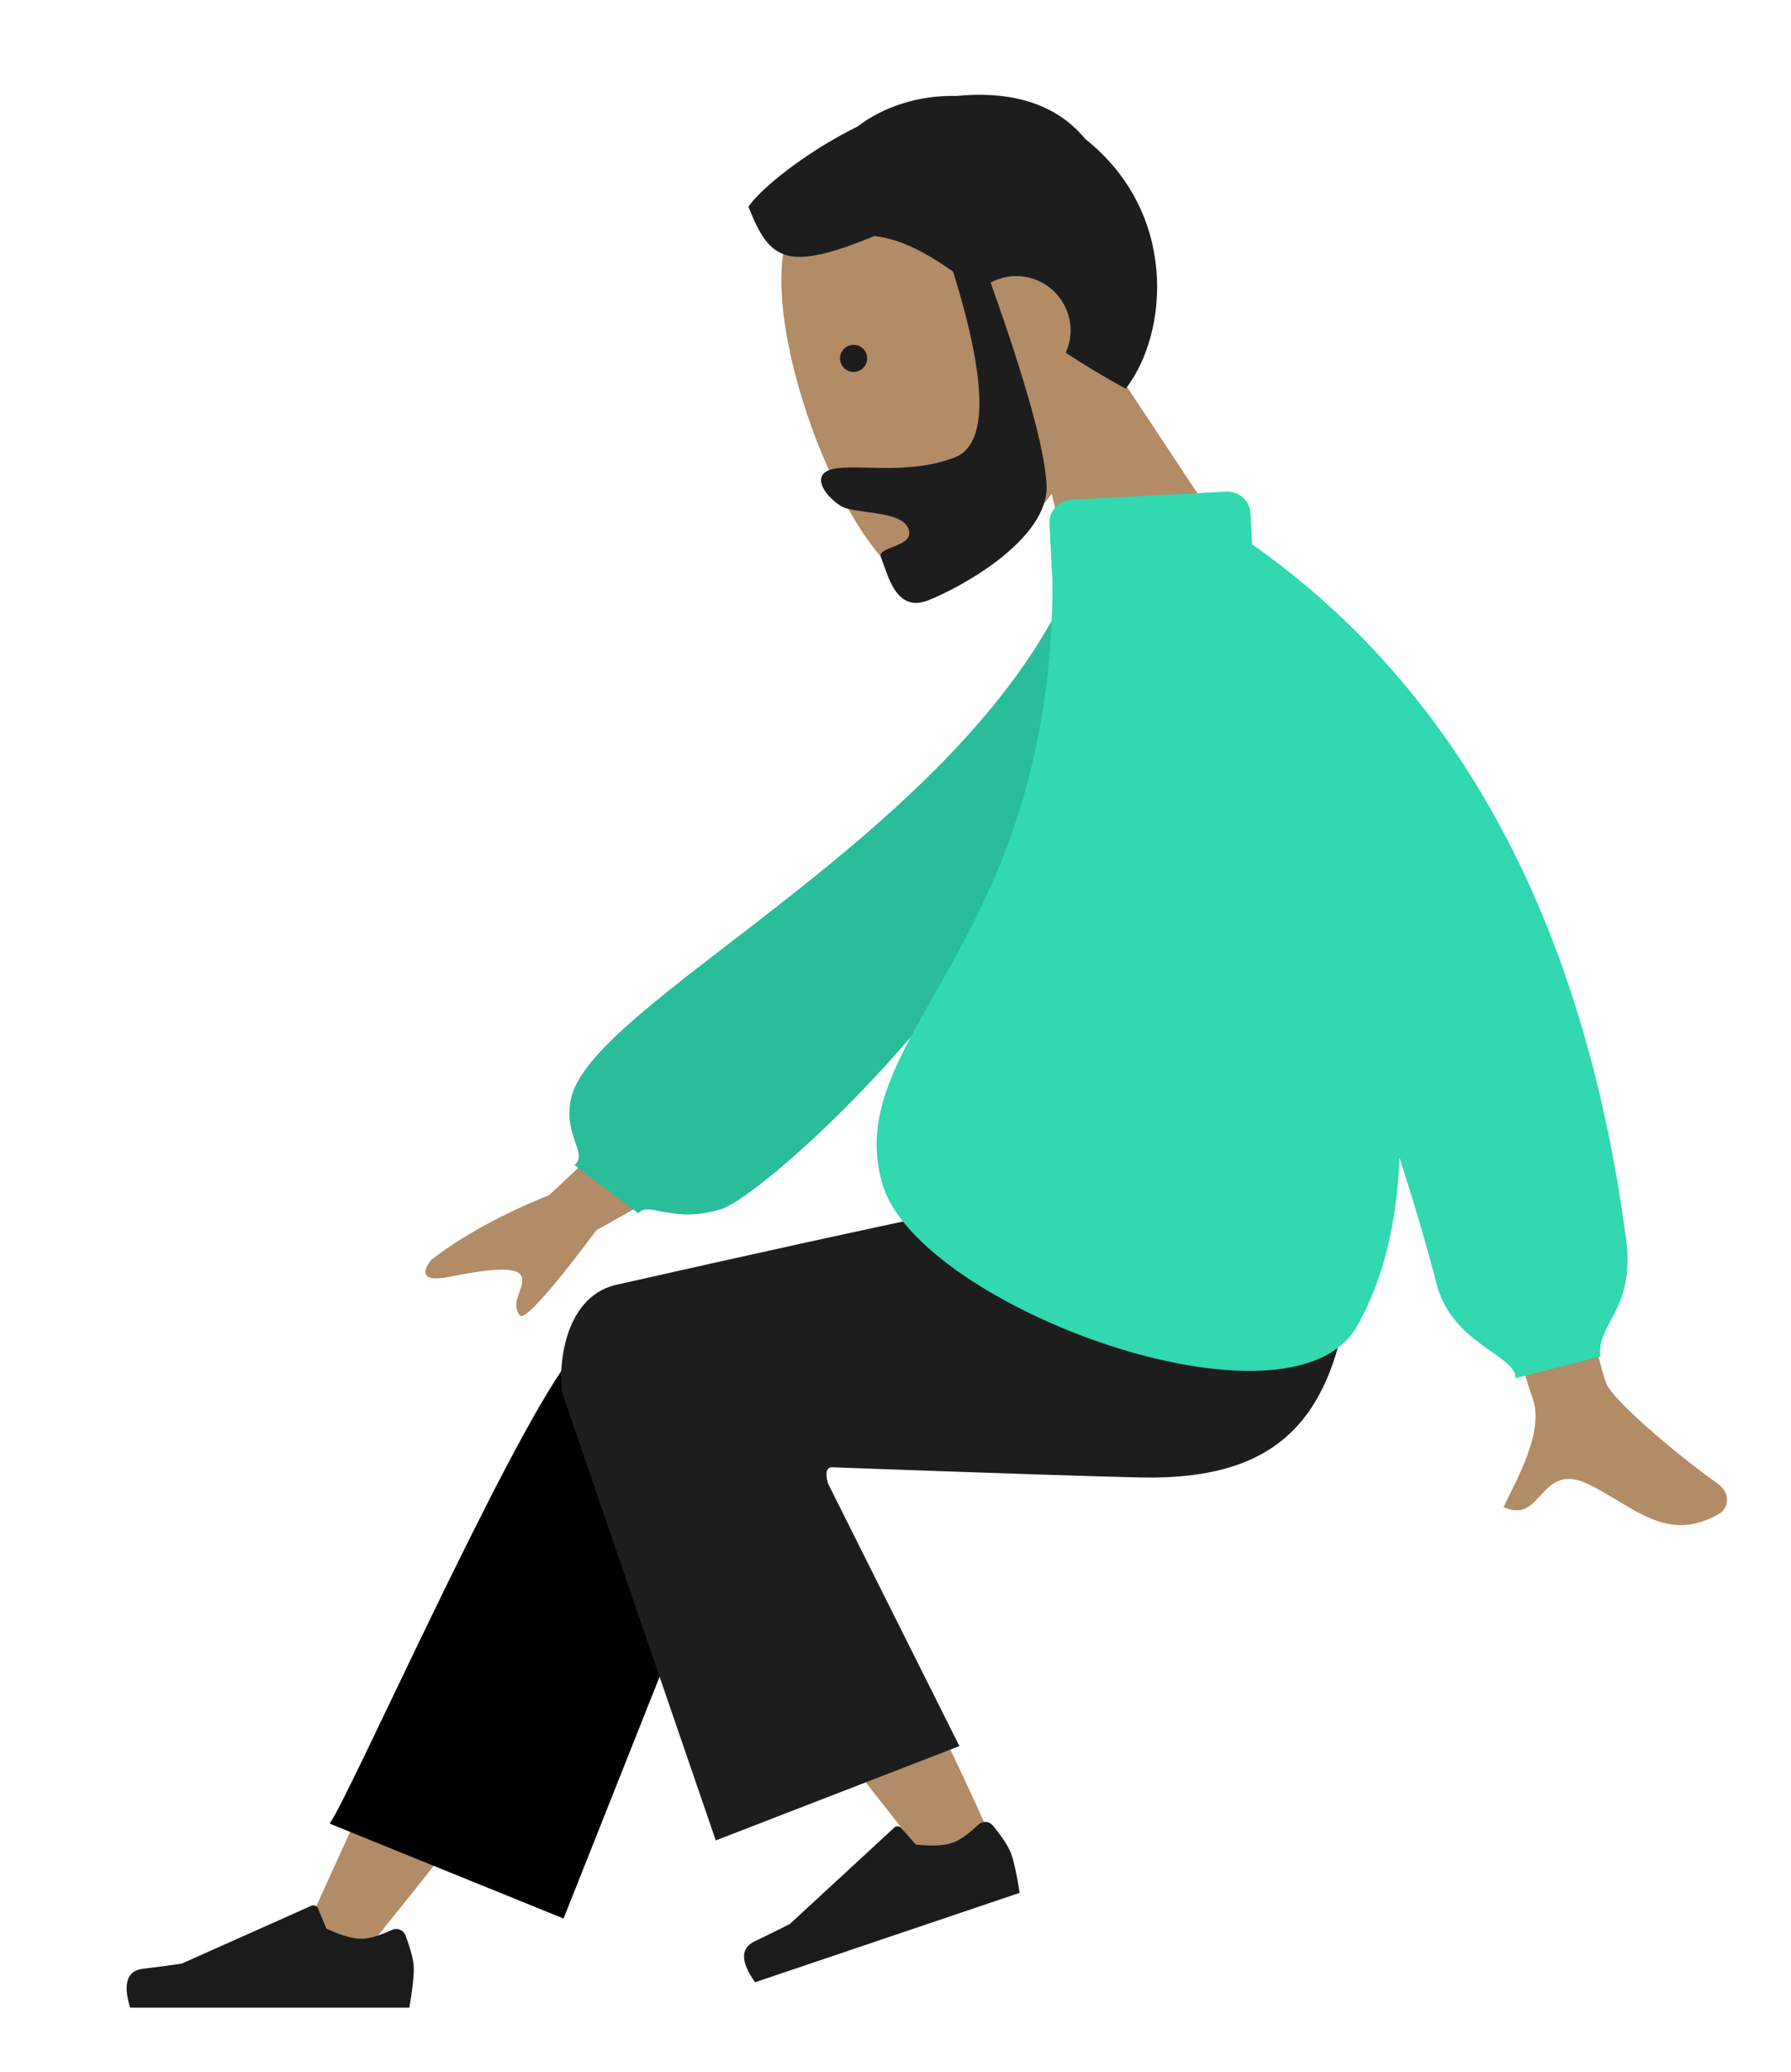 <svg width="198" height="229" viewBox="0 0 198 229" fill="none" xmlns="http://www.w3.org/2000/svg">
<path fill-rule="evenodd" clip-rule="evenodd" d="M40.188 215.841C50.98 202.663 58.282 192.892 62.095 186.531C68.622 175.638 73.965 165.946 75.651 162.243C79.671 153.414 66.395 149.28 63.39 153.398C58.843 159.631 49.13 179.245 34.253 212.238L40.188 215.841Z" fill="#B28B67"/>
<path fill-rule="evenodd" clip-rule="evenodd" d="M62.304 212.009L82.389 161.451C86.684 152.234 65.939 146.176 62.782 150.465C55.615 160.203 38.579 198.617 36.444 201.518L62.304 212.009Z" fill="black"/>
<path fill-rule="evenodd" clip-rule="evenodd" d="M110.158 204.442C107.444 198.077 97.265 176.453 91.227 167.14C89.492 164.464 87.792 161.888 86.178 159.482C81.38 152.33 67.445 159.94 72.338 166.559C84.523 183.043 102.597 205.622 104.087 207.611C106.175 210.399 111.864 208.442 110.158 204.442Z" fill="#B28B67"/>
<path fill-rule="evenodd" clip-rule="evenodd" d="M109.767 201.736C110.87 203.089 111.552 204.149 111.812 204.918C112.128 205.854 112.433 207.271 112.727 209.17C111.642 209.537 101.892 212.83 83.476 219.049C81.868 216.793 81.848 215.288 83.418 214.535C84.988 213.781 86.287 213.141 87.316 212.614L98.865 201.961C99.087 201.756 99.433 201.77 99.638 201.992C99.642 201.996 99.645 202 99.648 202.004L101.238 203.829C102.993 204.024 104.345 203.961 105.293 203.641C106.063 203.381 107.021 202.711 108.168 201.631C108.608 201.216 109.301 201.237 109.716 201.677C109.734 201.696 109.751 201.715 109.767 201.736Z" fill="#1B1B1B"/>
<path fill-rule="evenodd" clip-rule="evenodd" d="M44.83 213.87C45.442 215.505 45.749 216.728 45.749 217.54C45.749 218.527 45.584 219.967 45.255 221.861C44.11 221.861 33.819 221.861 14.382 221.861C13.579 219.209 14.042 217.777 15.771 217.565C17.5 217.354 18.935 217.163 20.079 216.993L34.429 210.595C34.705 210.472 35.028 210.596 35.151 210.872C35.154 210.877 35.156 210.882 35.158 210.887L36.08 213.124C37.68 213.871 38.98 214.244 39.981 214.244C40.794 214.244 41.916 213.916 43.349 213.259C43.898 213.007 44.548 213.249 44.8 213.798C44.811 213.822 44.821 213.846 44.83 213.87Z" fill="#1B1B1B"/>
<path fill-rule="evenodd" clip-rule="evenodd" d="M91.938 162.141C108.84 162.757 120.169 163.132 125.925 163.266C142.33 163.65 148.66 156.049 149.659 136.898L120.464 131.044C116.377 131.385 98.851 135.048 67.885 142.033C62.262 143.547 61.713 151.222 62.154 153.876C62.172 153.984 67.83 170.485 79.13 203.378L106.063 192.953L91.533 163.925C91.225 162.781 91.36 162.186 91.938 162.141Z" fill="#1D1D1D"/>
<path fill-rule="evenodd" clip-rule="evenodd" d="M123.586 41.23C125.904 34.513 126.39 27.204 123.195 20.478C113.991 1.1 87.971 16.349 86.515 28.52C85.059 40.691 95.694 65.95 103.371 65.016C106.433 64.643 111.669 60.566 116.275 54.57L122.979 82.827L145.326 74.073L123.586 41.23Z" fill="#B28B67"/>
<path fill-rule="evenodd" clip-rule="evenodd" d="M105.362 30.003C109.174 42.253 109.246 49.097 105.575 50.535C100.07 52.692 94.03 51.026 91.614 51.973C89.853 52.663 91.11 54.712 92.917 55.889C94.408 56.86 99.607 56.322 100.425 58.411C101.244 60.501 96.906 60.336 97.391 61.575C98.194 63.626 99.053 67.736 102.611 66.342C106.212 64.931 116.023 59.574 115.699 53.536C115.49 49.639 113.428 42.203 109.514 31.226C109.722 31.114 109.939 31.014 110.165 30.925C113.25 29.717 116.731 31.238 117.94 34.324C118.554 35.89 118.464 37.558 117.823 38.979C119.83 40.298 122.025 41.636 124.456 42.953C129.227 36.768 130.22 23.51 120.001 15.376C116.296 10.882 110.746 10.115 105.74 10.602C101.491 10.505 97.635 11.817 94.795 13.985C88.736 16.979 83.886 21.084 82.744 22.841C85.069 28.777 86.909 30.088 96.673 26.084C99.586 26.413 102.302 27.882 105.362 30.003Z" fill="#1D1D1D"/>
<path d="M95.868 39.603C95.868 40.432 95.196 41.103 94.368 41.103C93.539 41.103 92.868 40.432 92.868 39.603C92.868 38.775 93.539 38.103 94.368 38.103C95.196 38.103 95.868 38.775 95.868 39.603Z" fill="#1D1D1D"/>
<path fill-rule="evenodd" clip-rule="evenodd" d="M79.044 114.881C71.888 121.59 60.72 132.06 60.72 132.06C55.439 134.193 51.101 136.575 47.706 139.205C46.937 140.096 46.086 141.814 49.642 141.102C53.198 140.39 56.97 139.8 57.615 140.959C58.261 142.118 56.268 143.841 57.471 145.364C58.274 146.379 65.916 135.961 65.916 135.961L84.843 125.297L79.044 114.881ZM167.408 100.612L153.483 100.416C163.479 134.821 168.789 152.837 169.414 154.462C170.821 158.12 167.609 163.594 166.225 166.543C170.527 168.552 170.192 161.387 175.618 164.019C180.57 166.422 184.293 170.681 190.125 167.239C190.842 166.816 191.649 165.189 189.794 163.873C185.172 160.595 178.53 154.883 177.652 153.027C176.454 150.495 173.039 133.023 167.408 100.612Z" fill="#B28B67"/>
<path fill-rule="evenodd" clip-rule="evenodd" d="M125.68 60.522L120.199 59.485C110.994 89.822 66.121 109.813 63.186 121.163C62.109 125.325 65.093 127.492 63.51 128.738L70.564 134.075C71.799 132.691 74.336 135.309 79.761 133.606C85.187 131.902 125.037 96.626 125.68 60.522Z" fill="#2ABD9A"/>
<path fill-rule="evenodd" clip-rule="evenodd" d="M116.359 64.411C116.274 104.79 92.658 114.67 97.589 130.957C101.661 144.407 142.661 159.517 150.033 146.536C153.018 141.281 154.443 134.887 154.716 127.913C156.445 133.306 157.806 137.946 158.799 141.834C160.511 148.54 167.592 149.728 167.546 152.299L176.945 149.894C176.373 146.39 180.812 144.768 179.769 136.943C175.094 101.883 161.313 76.284 138.425 60.146L138.246 56.728C138.173 55.331 136.976 54.258 135.573 54.33L118.425 55.218C117.022 55.29 115.944 56.482 116.017 57.879L116.359 64.411Z" fill="#31D8B0"/>
</svg>
